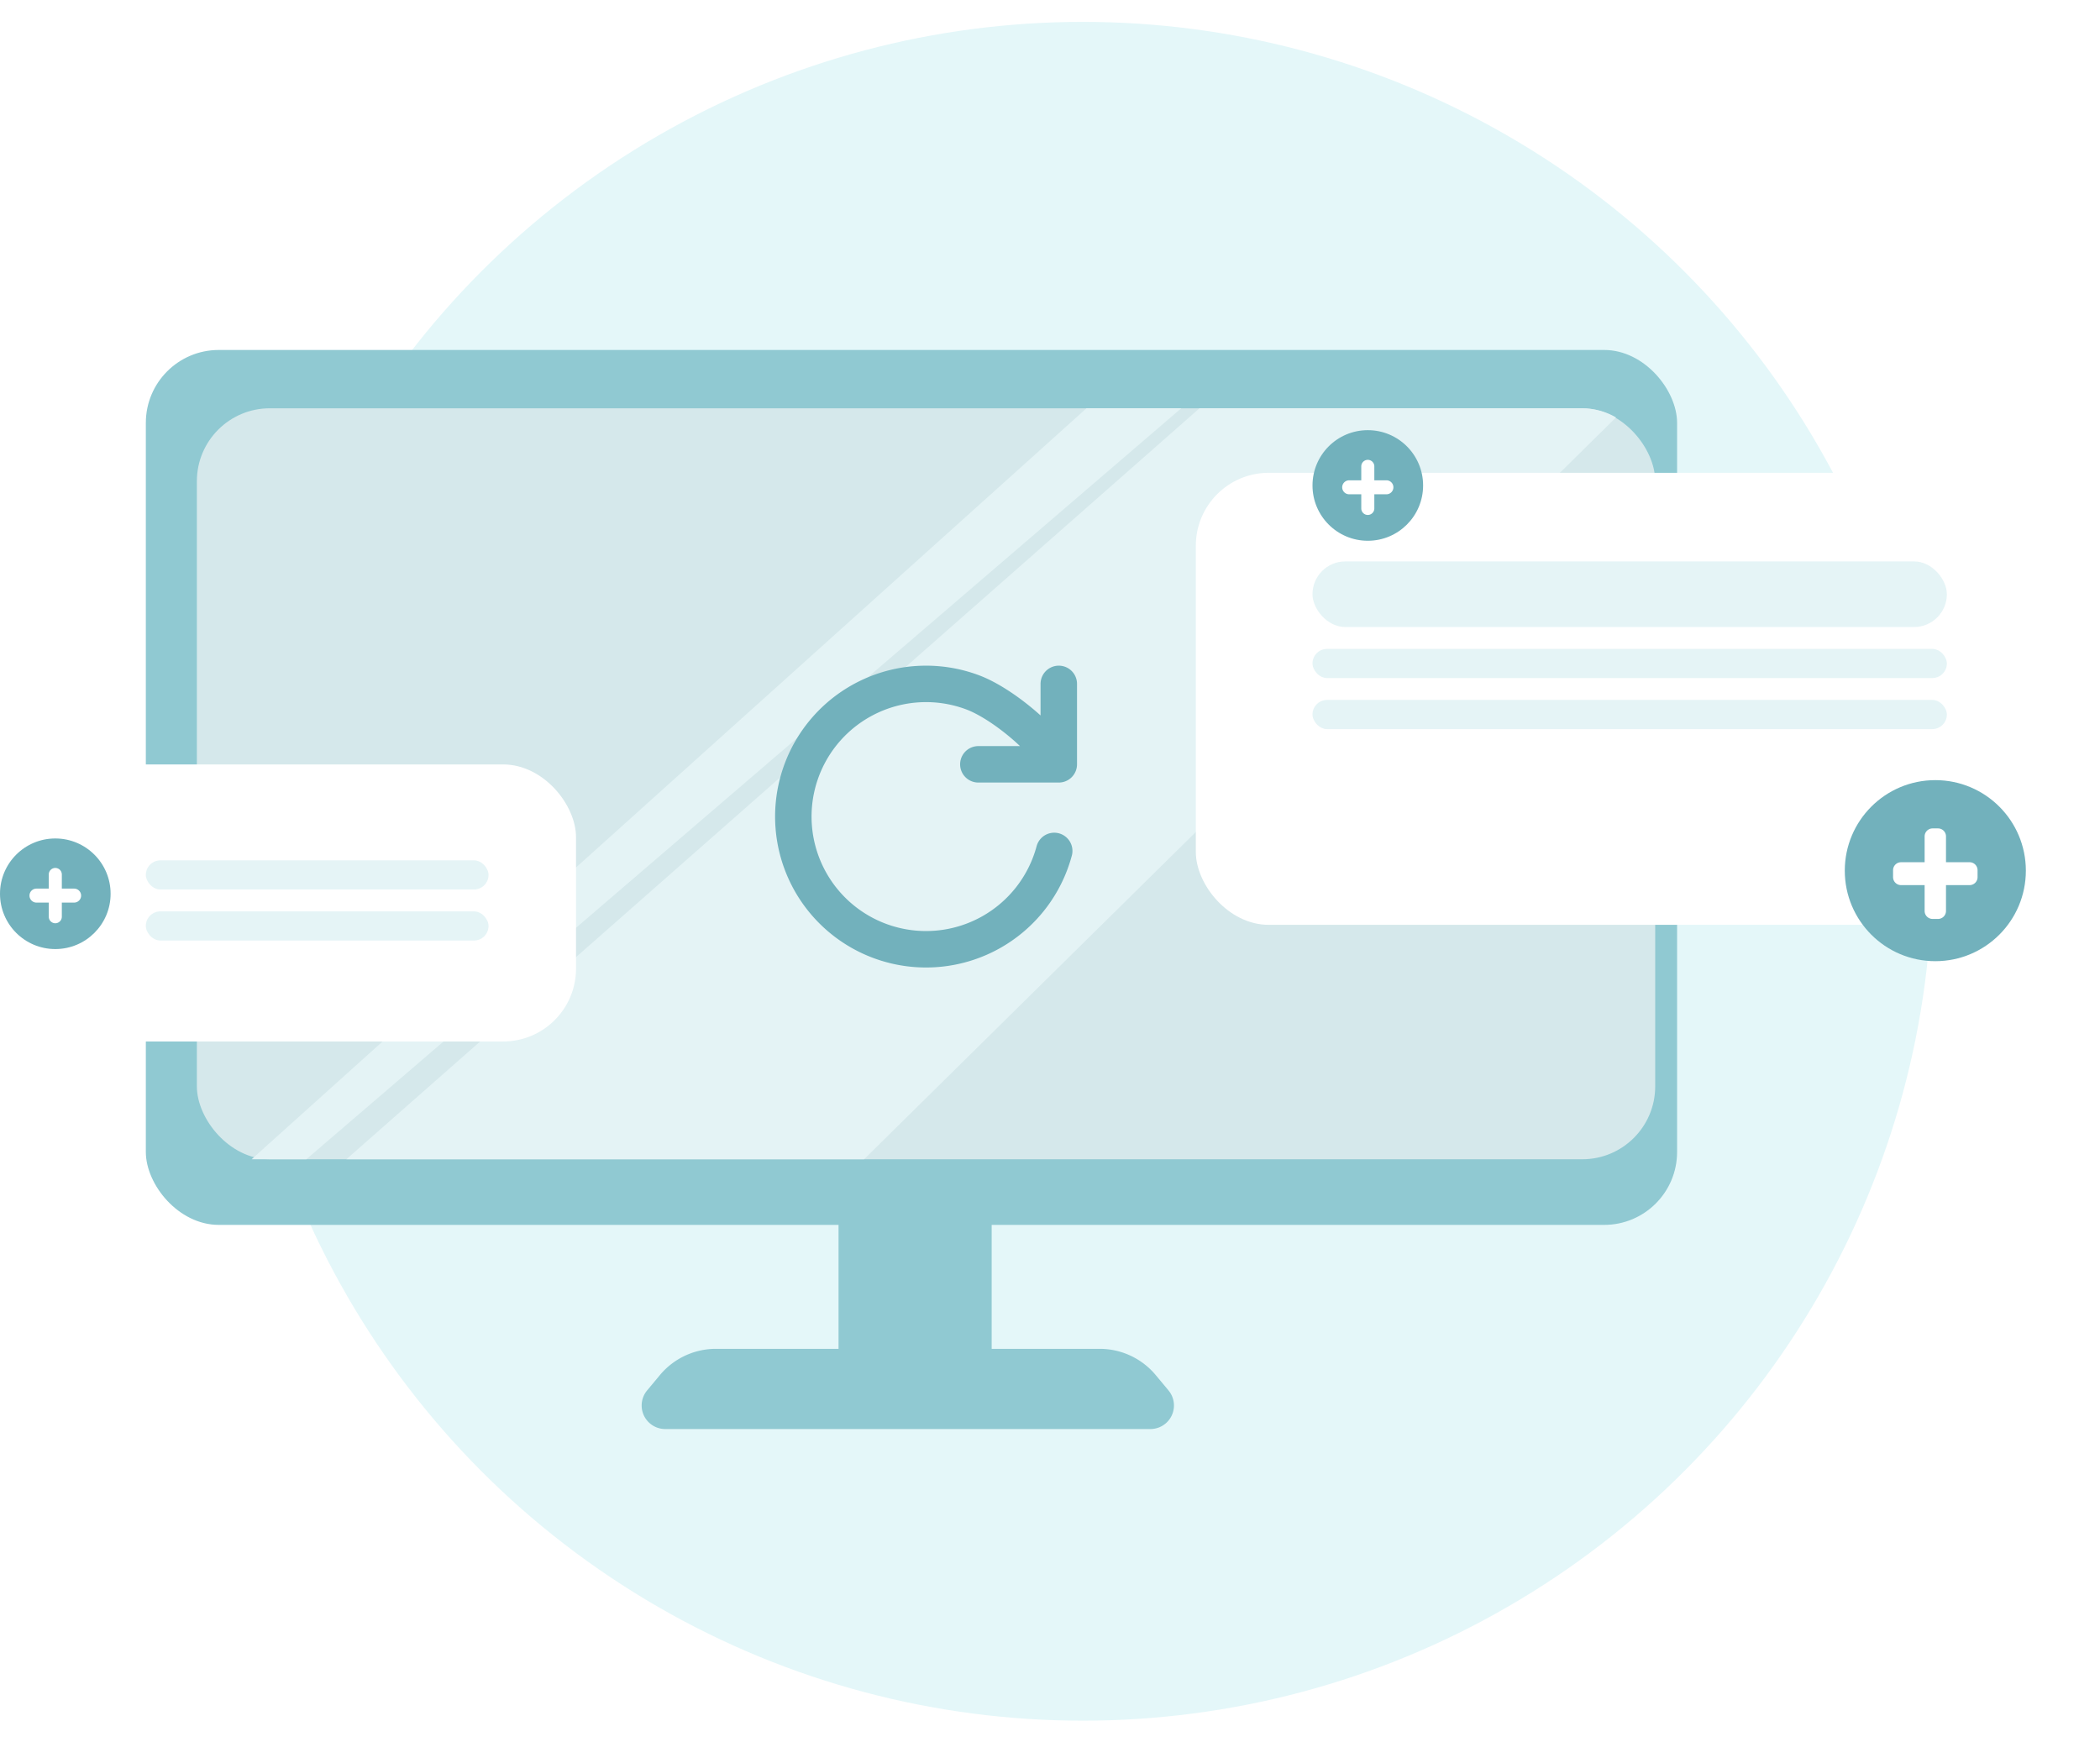 <svg xmlns="http://www.w3.org/2000/svg" width="340" height="282" fill="none"><circle cx="175.312" cy="141.077" r="137.535" fill="#E4F7F9"/><g filter="url(#a)"><path fill="#90C9D2" d="M138.125 179.444h24.792v53.125h-24.792z"/></g><g filter="url(#b)"><rect width="247.917" height="141.667" x="25.973" y="61.389" fill="#90C9D2" rx="11.806"/></g><g filter="url(#c)"><path fill="#90C9D2" d="M192.727 229.856a3.813 3.813 0 0 1-2.929 6.255h-78.554a3.813 3.813 0 0 1-2.929-6.255l2.069-2.483a11.805 11.805 0 0 1 9.069-4.248h62.136c3.503 0 6.826 1.556 9.069 4.248l2.069 2.483Z"/></g><rect width="236.111" height="121.597" x="31.875" y="66.111" fill="#D5E8EB" rx="11.806"/><path fill="#CDE7EB" d="M58.537 186.054 193.545 67.199h47.311L105.27 186.054H58.537Z"/><path fill="#E4F3F5" d="M40.737 187.712 175.903 66.111h15.347L49.6 187.707l-8.863.004ZM56.076 187.709 194.201 66.111h61.955c1.927 0 3.819.51 5.484 1.48L139.896 187.71h-83.82Z"/><path stroke="#72B1BC" stroke-linecap="round" stroke-linejoin="round" stroke-width="5.903" d="M171.422 123.758c-2.486-4.305-9.274-9.895-13.926-11.646a21.485 21.485 0 1 0 13.186 25.67m.74-14.024h-13.023m13.023 0v-13.023"/><g filter="url(#d)"><rect width="142.847" height="73.194" x="197.152" y="79.097" fill="#fff" rx="11.806"/></g><rect width="102.708" height="10.625" x="212.5" y="90.903" fill="#C6E7EC" fill-opacity=".45" rx="5.313"/><rect width="102.708" height="4.722" x="212.5" y="105.069" fill="#C6E7EC" fill-opacity=".45" rx="2.361"/><rect width="102.708" height="4.722" x="212.5" y="113.333" fill="#C6E7EC" fill-opacity=".45" rx="2.361"/><g filter="url(#e)"><rect width="87.361" height="44.861" x="9.443" y="126.319" fill="#fff" rx="11.806"/></g><circle cx="313.338" cy="140.977" r="14.658" fill="#72B1BC"/><path fill="#fff" d="M312.899 148.794a1.292 1.292 0 0 1-1.292-1.292v-12.074c0-.714.578-1.292 1.292-1.292h.875c.713 0 1.292.578 1.292 1.292v12.074c0 .713-.579 1.292-1.292 1.292h-.875Zm-5.111-5.476a1.293 1.293 0 0 1-1.292-1.292v-1.122c0-.714.579-1.292 1.292-1.292h11.097c.713 0 1.292.578 1.292 1.292v1.122c0 .713-.579 1.292-1.292 1.292h-11.097Z"/><circle cx="221.454" cy="78.606" r="8.954" fill="#72B1BC"/><path fill="#fff" d="M221.454 83.38a1.057 1.057 0 0 1-1.057-1.057v-6.84a1.057 1.057 0 0 1 2.113 0v6.84c0 .583-.473 1.056-1.056 1.056Zm-3.047-3.346a1.132 1.132 0 0 1 0-2.263h6.093a1.132 1.132 0 0 1 0 2.263h-6.093Z"/><circle cx="8.954" cy="144.718" r="8.954" fill="#72B1BC"/><path fill="#fff" d="M8.954 149.492a1.057 1.057 0 0 1-1.057-1.057v-6.841a1.056 1.056 0 0 1 2.113 0v6.841c0 .584-.473 1.057-1.056 1.057Zm-3.047-3.345a1.132 1.132 0 0 1 0-2.264H12a1.132 1.132 0 0 1 0 2.264H5.907Z"/><rect width="55.486" height="4.722" x="23.611" y="139.306" fill="#C6E7EC" fill-opacity=".45" rx="2.361"/><rect width="55.486" height="4.722" x="23.611" y="147.569" fill="#C6E7EC" fill-opacity=".45" rx="2.361"/><defs><filter id="a" width="24.791" height="53.125" x="138.125" y="179.444" color-interpolation-filters="sRGB" filterUnits="userSpaceOnUse"><feFlood flood-opacity="0" result="BackgroundImageFix"/><feBlend in="SourceGraphic" in2="BackgroundImageFix" result="shape"/><feColorMatrix in="SourceAlpha" result="hardAlpha" values="0 0 0 0 0 0 0 0 0 0 0 0 0 0 0 0 0 0 127 0"/><feOffset dx="-2.361" dy="-4.722"/><feComposite in2="hardAlpha" k2="-1" k3="1" operator="arithmetic"/><feColorMatrix values="0 0 0 0 0.447 0 0 0 0 0.694 0 0 0 0 0.737 0 0 0 1 0"/><feBlend in2="shape" result="effect1_innerShadow_12259_345987"/></filter><filter id="b" width="247.916" height="141.667" x="25.973" y="61.389" color-interpolation-filters="sRGB" filterUnits="userSpaceOnUse"><feFlood flood-opacity="0" result="BackgroundImageFix"/><feBlend in="SourceGraphic" in2="BackgroundImageFix" result="shape"/><feColorMatrix in="SourceAlpha" result="hardAlpha" values="0 0 0 0 0 0 0 0 0 0 0 0 0 0 0 0 0 0 127 0"/><feOffset dx="-2.361" dy="-4.722"/><feComposite in2="hardAlpha" k2="-1" k3="1" operator="arithmetic"/><feColorMatrix values="0 0 0 0 0.447 0 0 0 0 0.694 0 0 0 0 0.737 0 0 0 1 0"/><feBlend in2="shape" result="effect1_innerShadow_12259_345987"/></filter><filter id="c" width="86.18" height="12.986" x="107.432" y="223.125" color-interpolation-filters="sRGB" filterUnits="userSpaceOnUse"><feFlood flood-opacity="0" result="BackgroundImageFix"/><feBlend in="SourceGraphic" in2="BackgroundImageFix" result="shape"/><feColorMatrix in="SourceAlpha" result="hardAlpha" values="0 0 0 0 0 0 0 0 0 0 0 0 0 0 0 0 0 0 127 0"/><feOffset dx="-3.542" dy="-4.722"/><feComposite in2="hardAlpha" k2="-1" k3="1" operator="arithmetic"/><feColorMatrix values="0 0 0 0 0.447 0 0 0 0 0.694 0 0 0 0 0.737 0 0 0 1 0"/><feBlend in2="shape" result="effect1_innerShadow_12259_345987"/></filter><filter id="d" width="142.848" height="73.194" x="197.152" y="79.097" color-interpolation-filters="sRGB" filterUnits="userSpaceOnUse"><feFlood flood-opacity="0" result="BackgroundImageFix"/><feBlend in="SourceGraphic" in2="BackgroundImageFix" result="shape"/><feColorMatrix in="SourceAlpha" result="hardAlpha" values="0 0 0 0 0 0 0 0 0 0 0 0 0 0 0 0 0 0 127 0"/><feOffset dx="-3.542" dy="-3.542"/><feComposite in2="hardAlpha" k2="-1" k3="1" operator="arithmetic"/><feColorMatrix values="0 0 0 0 0.583 0 0 0 0 0.804 0 0 0 0 0.833 0 0 0 1 0"/><feBlend in2="shape" result="effect1_innerShadow_12259_345987"/><feColorMatrix in="SourceAlpha" result="hardAlpha" values="0 0 0 0 0 0 0 0 0 0 0 0 0 0 0 0 0 0 127 0"/><feOffset dy="1"/><feComposite in2="hardAlpha" k2="-1" k3="1" operator="arithmetic"/><feColorMatrix values="0 0 0 0 0.835 0 0 0 0 0.91 0 0 0 0 0.922 0 0 0 1 0"/><feBlend in2="effect1_innerShadow_12259_345987" result="effect2_innerShadow_12259_345987"/></filter><filter id="e" width="87.361" height="44.861" x="9.443" y="126.319" color-interpolation-filters="sRGB" filterUnits="userSpaceOnUse"><feFlood flood-opacity="0" result="BackgroundImageFix"/><feBlend in="SourceGraphic" in2="BackgroundImageFix" result="shape"/><feColorMatrix in="SourceAlpha" result="hardAlpha" values="0 0 0 0 0 0 0 0 0 0 0 0 0 0 0 0 0 0 127 0"/><feOffset dx="-3.542" dy="-3.542"/><feComposite in2="hardAlpha" k2="-1" k3="1" operator="arithmetic"/><feColorMatrix values="0 0 0 0 0.583 0 0 0 0 0.804 0 0 0 0 0.833 0 0 0 1 0"/><feBlend in2="shape" result="effect1_innerShadow_12259_345987"/><feColorMatrix in="SourceAlpha" result="hardAlpha" values="0 0 0 0 0 0 0 0 0 0 0 0 0 0 0 0 0 0 127 0"/><feOffset dy="1"/><feComposite in2="hardAlpha" k2="-1" k3="1" operator="arithmetic"/><feColorMatrix values="0 0 0 0 0.835 0 0 0 0 0.91 0 0 0 0 0.922 0 0 0 1 0"/><feBlend in2="effect1_innerShadow_12259_345987" result="effect2_innerShadow_12259_345987"/></filter></defs></svg>